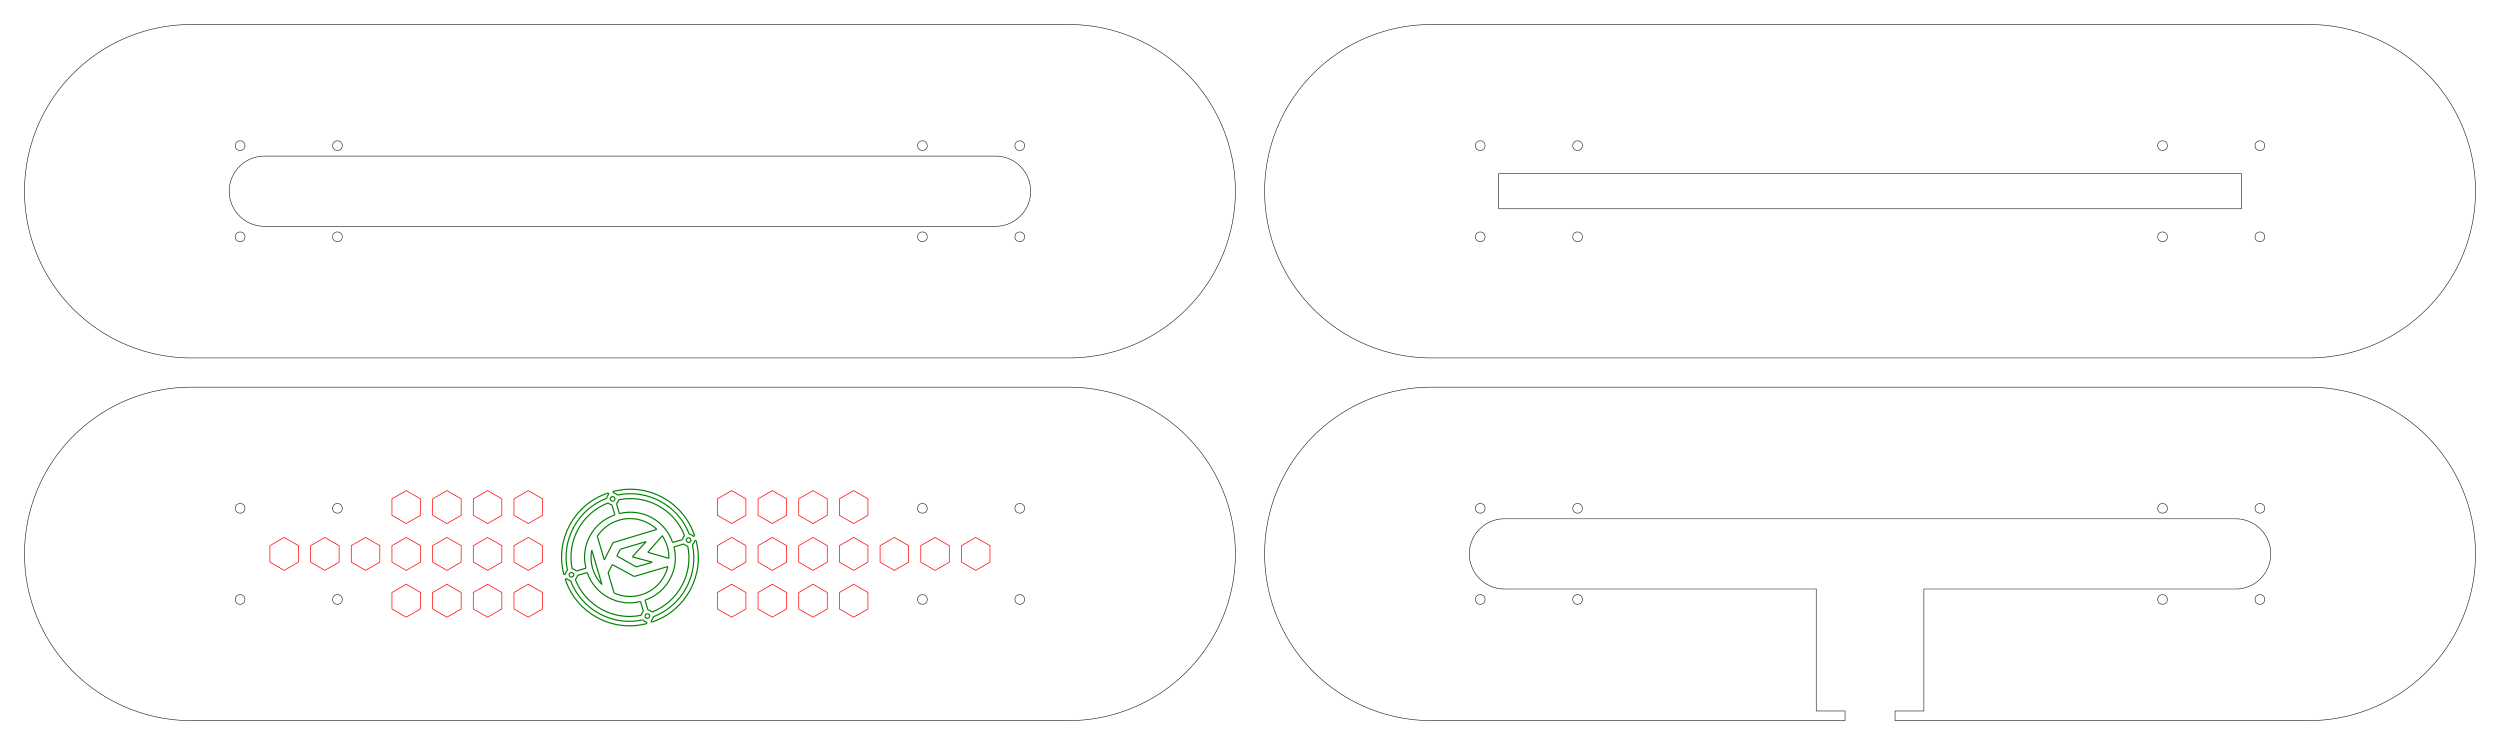 <?xml version="1.0" encoding="UTF-8" standalone="no"?>
<svg
   xmlns:dc="http://purl.org/dc/elements/1.1/"
   xmlns:cc="http://creativecommons.org/ns#"
   xmlns:rdf="http://www.w3.org/1999/02/22-rdf-syntax-ns#"
   xmlns:svg="http://www.w3.org/2000/svg"
   xmlns="http://www.w3.org/2000/svg"
   xmlns:xlink="http://www.w3.org/1999/xlink"
   xmlns:sodipodi="http://sodipodi.sourceforge.net/DTD/sodipodi-0.dtd"
   xmlns:inkscape="http://www.inkscape.org/namespaces/inkscape"
   width="427.38mm"
   height="127.38mm"
   viewBox="0 0 427.38 127.38"
   version="1.1"
   id="svg84"
   sodipodi:docname="Acry-Base-18-Tiny-base-slots-thicker-skate-holes-mirrored-lasersect-FreeCAD-KMd.svg"
   inkscape:version="0.92.3 (2405546, 2018-03-11)">
  <defs
     id="defs88" />
  <sodipodi:namedview
     pagecolor="#ffffff"
     bordercolor="#666666"
     borderopacity="1"
     objecttolerance="10"
     gridtolerance="10"
     guidetolerance="10"
     inkscape:pageopacity="0"
     inkscape:pageshadow="2"
     inkscape:window-width="1680"
     inkscape:window-height="999"
     id="namedview86"
     showgrid="false"
     inkscape:zoom="1"
     inkscape:cx="323.05007"
     inkscape:cy="60.728489"
     inkscape:window-x="0"
     inkscape:window-y="25"
     inkscape:window-maximized="1"
     inkscape:current-layer="svg84" />
  <g
     id="MyLayer"
     transform="translate(107.69,94.69) scale(1,-1)"
     style="stroke-width:0.1;stroke-miterlimit:4;stroke-dasharray:none">
    <path
       id="MyLayer_w0000"
       d="M 75.0 28.5 A 28.5 28.5 0 1 0 75 -28.5L -75.0 -28.5 A 28.5 28.5 0 0 0 -75 28.5L 75.0 28.5 "
       style="stroke-width:0.1;stroke-miterlimit:4;stroke-dasharray:none;fill:none;fill-rule:evenodd"
       stroke-width="0.35 px"
       stroke="#191919" />
    <circle
       cx="66.64"
       cy="7.79"
       r="0.825"
       style="stroke-width:0.1;stroke-miterlimit:4;stroke-dasharray:none;fill:none"
       id="circle3"
       stroke-width="0.35 px"
       stroke="#191919" />
    <circle
       cx="66.64"
       cy="-7.79"
       r="0.825"
       style="stroke-width:0.1;stroke-miterlimit:4;stroke-dasharray:none;fill:none"
       id="circle5"
       stroke-width="0.35 px"
       stroke="#191919" />
    <circle
       cx="50.0"
       cy="-7.79"
       r="0.825"
       style="stroke-width:0.1;stroke-miterlimit:4;stroke-dasharray:none;fill:none"
       id="circle7"
       stroke-width="0.35 px"
       stroke="#191919" />
    <circle
       cx="50.0"
       cy="7.79"
       r="0.825"
       style="stroke-width:0.1;stroke-miterlimit:4;stroke-dasharray:none;fill:none"
       id="circle9"
       stroke-width="0.35 px"
       stroke="#191919" />
    <circle
       cx="-66.64"
       cy="-7.79"
       r="0.825"
       style="stroke-width:0.1;stroke-miterlimit:4;stroke-dasharray:none;fill:none"
       id="circle11"
       stroke-width="0.35 px"
       stroke="#191919" />
    <circle
       cx="-66.64"
       cy="7.79"
       r="0.825"
       style="stroke-width:0.1;stroke-miterlimit:4;stroke-dasharray:none;fill:none"
       id="circle13"
       stroke-width="0.35 px"
       stroke="#191919" />
    <circle
       cx="-50.0"
       cy="7.79"
       r="0.825"
       style="stroke-width:0.1;stroke-miterlimit:4;stroke-dasharray:none;fill:none"
       id="circle15"
       stroke-width="0.35 px"
       stroke="#191919" />
    <circle
       cx="-50.0"
       cy="-7.79"
       r="0.825"
       style="stroke-width:0.1;stroke-miterlimit:4;stroke-dasharray:none;fill:none"
       id="circle17"
       stroke-width="0.35 px"
       stroke="#191919" />
    <title
       id="title19">MyLayer</title>
  </g>
  <g
     id="MyLayer001"
     transform="translate(107.69,94.69) scale(1,-1)"
     style="stroke-width:0.1;stroke-miterlimit:4;stroke-dasharray:none">
    <path
       id="MyLayer001_w0000"
       d="M 287.0 28.5 A 28.5 28.5 0 1 0 287 -28.5L 216.275 -28.5 L 216.275 -26.85 L 221.2 -26.85 L 221.2 -6 L 274.5 -6.0 A 6 6 0 0 1 274.5 6L 149.5 6.0 A 6 6 0 1 1 149.5 -6L 202.8 -6.0 L 202.8 -26.85 L 207.725 -26.85 L 207.725 -28.5 L 137.0 -28.5 A 28.5 28.5 0 0 0 137 28.5L 287.0 28.5 "
       stroke="#191919"
       stroke-width="0.35 px"
       style="stroke-width:0.1;stroke-miterlimit:4;stroke-dasharray:none;fill:none;fill-rule:evenodd" />
    <circle
       cx="278.64"
       cy="7.79"
       r="0.825"
       stroke="#191919"
       stroke-width="0.35 px"
       style="stroke-width:0.1;stroke-miterlimit:4;stroke-dasharray:none;fill:none"
       id="circle23" />
    <circle
       cx="278.64"
       cy="-7.79"
       r="0.825"
       stroke="#191919"
       stroke-width="0.35 px"
       style="stroke-width:0.1;stroke-miterlimit:4;stroke-dasharray:none;fill:none"
       id="circle25" />
    <circle
       cx="262.0"
       cy="-7.79"
       r="0.825"
       stroke="#191919"
       stroke-width="0.35 px"
       style="stroke-width:0.1;stroke-miterlimit:4;stroke-dasharray:none;fill:none"
       id="circle27" />
    <circle
       cx="262.0"
       cy="7.79"
       r="0.825"
       stroke="#191919"
       stroke-width="0.35 px"
       style="stroke-width:0.1;stroke-miterlimit:4;stroke-dasharray:none;fill:none"
       id="circle29" />
    <circle
       cx="145.36"
       cy="-7.79"
       r="0.825"
       stroke="#191919"
       stroke-width="0.35 px"
       style="stroke-width:0.1;stroke-miterlimit:4;stroke-dasharray:none;fill:none"
       id="circle31" />
    <circle
       cx="145.36"
       cy="7.79"
       r="0.825"
       stroke="#191919"
       stroke-width="0.35 px"
       style="stroke-width:0.1;stroke-miterlimit:4;stroke-dasharray:none;fill:none"
       id="circle33" />
    <circle
       cx="162.0"
       cy="7.79"
       r="0.825"
       stroke="#191919"
       stroke-width="0.35 px"
       style="stroke-width:0.1;stroke-miterlimit:4;stroke-dasharray:none;fill:none"
       id="circle35" />
    <circle
       cx="162.0"
       cy="-7.79"
       r="0.825"
       stroke="#191919"
       stroke-width="0.35 px"
       style="stroke-width:0.1;stroke-miterlimit:4;stroke-dasharray:none;fill:none"
       id="circle37" />
    <title
       id="title39">MyLayer001</title>
  </g>
  <g
     id="MyLayer003"
     transform="translate(107.69,94.69) scale(1,-1)"
     style="stroke-width:0.1;stroke-miterlimit:4;stroke-dasharray:none">
    <path
       id="MyLayer003_w0000"
       d="M 287.0 90.5 A 28.5 28.5 0 1 0 287 33.5L 137.0 33.5 A 28.5 28.5 0 0 0 137 90.5L 287.0 90.5 "
       stroke="#191919"
       stroke-width="0.35 px"
       style="stroke-width:0.1;stroke-miterlimit:4;stroke-dasharray:none;fill:none;fill-rule:evenodd" />
    <circle
       cx="278.64"
       cy="54.21"
       r="0.825"
       stroke="#191919"
       stroke-width="0.35 px"
       style="stroke-width:0.1;stroke-miterlimit:4;stroke-dasharray:none;fill:none"
       id="circle43" />
    <circle
       cx="262.0"
       cy="54.21"
       r="0.825"
       stroke="#191919"
       stroke-width="0.35 px"
       style="stroke-width:0.1;stroke-miterlimit:4;stroke-dasharray:none;fill:none"
       id="circle45" />
    <circle
       cx="278.64"
       cy="69.79"
       r="0.825"
       stroke="#191919"
       stroke-width="0.35 px"
       style="stroke-width:0.1;stroke-miterlimit:4;stroke-dasharray:none;fill:none"
       id="circle47" />
    <circle
       cx="262.0"
       cy="69.79"
       r="0.825"
       stroke="#191919"
       stroke-width="0.35 px"
       style="stroke-width:0.1;stroke-miterlimit:4;stroke-dasharray:none;fill:none"
       id="circle49" />
    <path
       id="MyLayer003_w0005"
       d="M 148.5 59 L 148.5 65 L 275.5 65 L 275.5 59 L 148.5 59 "
       stroke="#191919"
       stroke-width="0.35 px"
       style="stroke-width:0.1;stroke-miterlimit:4;stroke-dasharray:none;fill:none;fill-rule:evenodd" />
    <circle
       cx="145.36"
       cy="69.79"
       r="0.825"
       stroke="#191919"
       stroke-width="0.35 px"
       style="stroke-width:0.1;stroke-miterlimit:4;stroke-dasharray:none;fill:none"
       id="circle52" />
    <circle
       cx="145.36"
       cy="54.21"
       r="0.825"
       stroke="#191919"
       stroke-width="0.35 px"
       style="stroke-width:0.1;stroke-miterlimit:4;stroke-dasharray:none;fill:none"
       id="circle54" />
    <circle
       cx="162.0"
       cy="54.21"
       r="0.825"
       stroke="#191919"
       stroke-width="0.35 px"
       style="stroke-width:0.1;stroke-miterlimit:4;stroke-dasharray:none;fill:none"
       id="circle56" />
    <circle
       cx="162.0"
       cy="69.79"
       r="0.825"
       stroke="#191919"
       stroke-width="0.35 px"
       style="stroke-width:0.1;stroke-miterlimit:4;stroke-dasharray:none;fill:none"
       id="circle58" />
    <title
       id="title60">MyLayer003</title>
  </g>
  <g
     id="MyLayer002"
     transform="translate(107.69,94.69) scale(1,-1)"
     style="stroke-width:0.1;stroke-miterlimit:4;stroke-dasharray:none">
    <path
       id="MyLayer002_w0000"
       d="M 75.0 90.5 A 28.5 28.5 0 1 0 75 33.5L -75.0 33.5 A 28.5 28.5 0 0 0 -75 90.5L 75.0 90.5 "
       stroke="#191919"
       stroke-width="0.35 px"
       style="stroke-width:0.1;stroke-miterlimit:4;stroke-dasharray:none;fill:none;fill-rule:evenodd" />
    <circle
       cx="66.64"
       cy="69.79"
       r="0.825"
       stroke="#191919"
       stroke-width="0.35 px"
       style="stroke-width:0.1;stroke-miterlimit:4;stroke-dasharray:none;fill:none"
       id="circle64" />
    <circle
       cx="-66.64"
       cy="54.21"
       r="0.825"
       stroke="#191919"
       stroke-width="0.35 px"
       style="stroke-width:0.1;stroke-miterlimit:4;stroke-dasharray:none;fill:none"
       id="circle66" />
    <circle
       cx="-50.0"
       cy="54.21"
       r="0.825"
       stroke="#191919"
       stroke-width="0.35 px"
       style="stroke-width:0.1;stroke-miterlimit:4;stroke-dasharray:none;fill:none"
       id="circle68" />
    <circle
       cx="50.0"
       cy="54.21"
       r="0.825"
       stroke="#191919"
       stroke-width="0.35 px"
       style="stroke-width:0.1;stroke-miterlimit:4;stroke-dasharray:none;fill:none"
       id="circle70" />
    <circle
       cx="66.64"
       cy="54.21"
       r="0.825"
       stroke="#191919"
       stroke-width="0.35 px"
       style="stroke-width:0.1;stroke-miterlimit:4;stroke-dasharray:none;fill:none"
       id="circle72" />
    <path
       id="MyLayer002_w0006"
       d="M 62.5 68 L -62.5 68 A 6 6 0 1 1 -62.5 56L 62.5 56 A 6 6 0 0 1 62.5 68"
       stroke="#191919"
       stroke-width="0.35 px"
       style="stroke-width:0.1;stroke-miterlimit:4;stroke-dasharray:none;fill:none;fill-rule:evenodd" />
    <circle
       cx="-50.0"
       cy="69.79"
       r="0.825"
       stroke="#191919"
       stroke-width="0.35 px"
       style="stroke-width:0.1;stroke-miterlimit:4;stroke-dasharray:none;fill:none"
       id="circle75" />
    <circle
       cx="-66.64"
       cy="69.79"
       r="0.825"
       stroke="#191919"
       stroke-width="0.35 px"
       style="stroke-width:0.1;stroke-miterlimit:4;stroke-dasharray:none;fill:none"
       id="circle77" />
    <circle
       cx="50.0"
       cy="69.79"
       r="0.825"
       stroke="#191919"
       stroke-width="0.35 px"
       style="stroke-width:0.1;stroke-miterlimit:4;stroke-dasharray:none;fill:none"
       id="circle79" />
    <title
       id="title81">MyLayer002</title>
  </g>
  <g
     id="MyLayer-7"
     transform="matrix(1,0,0,-1,106.469,246.867)"
     style="stroke-width:0.1;stroke-miterlimit:4;stroke-dasharray:none">
    <path
       inkscape:connector-curvature="0"
       id="MyLayer_w0000-0"
       d="m 75,28.5 a 28.5,28.5 0 1 0 0,-57 H -75 a 28.5,28.5 0 0 0 0,57 H 75"
       style="fill:none;fill-rule:evenodd;stroke:#191919;stroke-width:0.1;stroke-miterlimit:4;stroke-dasharray:none" />
    <circle
       cx="66.64"
       cy="7.79"
       r="0.825"
       style="fill:none;stroke:#191919;stroke-width:0.1;stroke-miterlimit:4;stroke-dasharray:none"
       id="circle3-9" />
    <circle
       cx="66.64"
       cy="-7.79"
       r="0.825"
       style="fill:none;stroke:#191919;stroke-width:0.1;stroke-miterlimit:4;stroke-dasharray:none"
       id="circle5-3" />
    <circle
       cx="50"
       cy="-7.79"
       r="0.825"
       style="fill:none;stroke:#191919;stroke-width:0.1;stroke-miterlimit:4;stroke-dasharray:none"
       id="circle7-6" />
    <circle
       cx="50"
       cy="7.79"
       r="0.825"
       style="fill:none;stroke:#191919;stroke-width:0.1;stroke-miterlimit:4;stroke-dasharray:none"
       id="circle9-0" />
    <circle
       cx="-66.64"
       cy="-7.79"
       r="0.825"
       style="fill:none;stroke:#191919;stroke-width:0.1;stroke-miterlimit:4;stroke-dasharray:none"
       id="circle11-6" />
    <circle
       cx="-66.64"
       cy="7.79"
       r="0.825"
       style="fill:none;stroke:#191919;stroke-width:0.1;stroke-miterlimit:4;stroke-dasharray:none"
       id="circle13-2" />
    <circle
       cx="-50"
       cy="7.79"
       r="0.825"
       style="fill:none;stroke:#191919;stroke-width:0.1;stroke-miterlimit:4;stroke-dasharray:none"
       id="circle15-6" />
    <circle
       cx="-50"
       cy="-7.79"
       r="0.825"
       style="fill:none;stroke:#191919;stroke-width:0.1;stroke-miterlimit:4;stroke-dasharray:none"
       id="circle17-1" />
    <title
       id="title19-8">MyLayer</title>
  </g>
  <path
     inkscape:transform-center-x="1.8936673e-06"
     inkscape:tile-y0="-122.59662"
     inkscape:tile-x0="64.939071"
     inkscape:transform-center-y="5.4430753e-06"
     d="m 51.018,96.098 -2.439,1.408 -2.439,-1.408 0,-2.816 2.439,-1.408 2.439,1.408 z"
     inkscape:randomized="0"
     inkscape:rounded="0"
     inkscape:flatsided="true"
     sodipodi:arg2="1.0471976"
     sodipodi:arg1="0.52359878"
     sodipodi:r2="2.4388857"
     sodipodi:r1="2.8161826"
     sodipodi:cy="94.689994"
     sodipodi:cx="48.579464"
     sodipodi:sides="6"
     id="use4116"
     style="opacity:1;fill:none;fill-opacity:1;stroke:#ff0000;stroke-width:0.122;stroke-linejoin:round;stroke-miterlimit:4;stroke-dasharray:none;stroke-opacity:1"
     sodipodi:type="star" />
  <path
     inkscape:transform-center-x="1.8936673e-06"
     inkscape:tile-y0="-122.59662"
     inkscape:tile-x0="64.939071"
     inkscape:transform-center-y="5.4430753e-06"
     d="m 57.973,96.098 -2.439,1.408 -2.439,-1.408 0,-2.816 2.439,-1.408 2.439,1.408 z"
     inkscape:randomized="0"
     inkscape:rounded="0"
     inkscape:flatsided="true"
     sodipodi:arg2="1.0471976"
     sodipodi:arg1="0.52359878"
     sodipodi:r2="2.4388857"
     sodipodi:r1="2.8161826"
     sodipodi:cy="94.689994"
     sodipodi:cx="55.533644"
     sodipodi:sides="6"
     id="use4122"
     style="opacity:1;fill:none;fill-opacity:1;stroke:#ff0000;stroke-width:0.122;stroke-linejoin:round;stroke-miterlimit:4;stroke-dasharray:none;stroke-opacity:1"
     sodipodi:type="star" />
  <path
     inkscape:transform-center-x="1.8936673e-06"
     inkscape:tile-y0="-122.59662"
     inkscape:tile-x0="64.939071"
     inkscape:transform-center-y="5.4430753e-06"
     d="m 64.927,96.098 -2.439,1.408 -2.439,-1.408 0,-2.816 2.439,-1.408 2.439,1.408 z"
     inkscape:randomized="0"
     inkscape:rounded="0"
     inkscape:flatsided="true"
     sodipodi:arg2="1.0471976"
     sodipodi:arg1="0.52359878"
     sodipodi:r2="2.4388857"
     sodipodi:r1="2.8161826"
     sodipodi:cy="94.689994"
     sodipodi:cx="62.487825"
     sodipodi:sides="6"
     id="use4128"
     style="opacity:1;fill:none;fill-opacity:1;stroke:#ff0000;stroke-width:0.122;stroke-linejoin:round;stroke-miterlimit:4;stroke-dasharray:none;stroke-opacity:1"
     sodipodi:type="star" />
  <path
     inkscape:transform-center-x="1.8936673e-06"
     inkscape:tile-y0="-122.59662"
     inkscape:tile-x0="64.939071"
     inkscape:transform-center-y="5.4430753e-06"
     d="m 71.881,88.094 -2.439,1.408 -2.439,-1.408 0,-2.816 2.439,-1.408 2.439,1.408 z"
     inkscape:randomized="0"
     inkscape:rounded="0"
     inkscape:flatsided="true"
     sodipodi:arg2="1.0471976"
     sodipodi:arg1="0.52359878"
     sodipodi:r2="2.4388857"
     sodipodi:r1="2.8161826"
     sodipodi:cy="86.686302"
     sodipodi:cx="69.442005"
     sodipodi:sides="6"
     id="use4132"
     style="opacity:1;fill:none;fill-opacity:1;stroke:#ff0000;stroke-width:0.122;stroke-linejoin:round;stroke-miterlimit:4;stroke-dasharray:none;stroke-opacity:1"
     sodipodi:type="star" />
  <path
     inkscape:transform-center-x="1.8936673e-06"
     inkscape:tile-y0="-122.59662"
     inkscape:tile-x0="64.939071"
     inkscape:transform-center-y="5.4430753e-06"
     d="m 71.881,96.098 -2.439,1.408 -2.439,-1.408 0,-2.816 2.439,-1.408 2.439,1.408 z"
     inkscape:randomized="0"
     inkscape:rounded="0"
     inkscape:flatsided="true"
     sodipodi:arg2="1.0471976"
     sodipodi:arg1="0.52359878"
     sodipodi:r2="2.4388857"
     sodipodi:r1="2.8161826"
     sodipodi:cy="94.689994"
     sodipodi:cx="69.442005"
     sodipodi:sides="6"
     id="use4134"
     style="opacity:1;fill:none;fill-opacity:1;stroke:#ff0000;stroke-width:0.122;stroke-linejoin:round;stroke-miterlimit:4;stroke-dasharray:none;stroke-opacity:1"
     sodipodi:type="star" />
  <path
     inkscape:transform-center-x="1.8936673e-06"
     inkscape:tile-y0="-122.59662"
     inkscape:tile-x0="64.939071"
     inkscape:transform-center-y="5.4430753e-06"
     d="m 71.881,104.102 -2.439,1.408 -2.439,-1.408 0,-2.816 2.439,-1.408 2.439,1.408 z"
     inkscape:randomized="0"
     inkscape:rounded="0"
     inkscape:flatsided="true"
     sodipodi:arg2="1.0471976"
     sodipodi:arg1="0.52359878"
     sodipodi:r2="2.4388857"
     sodipodi:r1="2.8161826"
     sodipodi:cy="102.69369"
     sodipodi:cx="69.442005"
     sodipodi:sides="6"
     id="use4136"
     style="opacity:1;fill:none;fill-opacity:1;stroke:#ff0000;stroke-width:0.122;stroke-linejoin:round;stroke-miterlimit:4;stroke-dasharray:none;stroke-opacity:1"
     sodipodi:type="star" />
  <path
     inkscape:transform-center-x="1.8936673e-06"
     inkscape:tile-y0="-122.59662"
     inkscape:tile-x0="64.939071"
     inkscape:transform-center-y="5.4430753e-06"
     d="m 78.835,88.094 -2.439,1.408 -2.439,-1.408 0,-2.816 2.439,-1.408 2.439,1.408 z"
     inkscape:randomized="0"
     inkscape:rounded="0"
     inkscape:flatsided="true"
     sodipodi:arg2="1.0471976"
     sodipodi:arg1="0.52359878"
     sodipodi:r2="2.4388857"
     sodipodi:r1="2.8161826"
     sodipodi:cy="86.686302"
     sodipodi:cx="76.396185"
     sodipodi:sides="6"
     id="use4138"
     style="opacity:1;fill:none;fill-opacity:1;stroke:#ff0000;stroke-width:0.122;stroke-linejoin:round;stroke-miterlimit:4;stroke-dasharray:none;stroke-opacity:1"
     sodipodi:type="star" />
  <path
     inkscape:transform-center-x="1.8936673e-06"
     inkscape:tile-y0="-122.59662"
     inkscape:tile-x0="64.939071"
     inkscape:transform-center-y="5.4430753e-06"
     d="m 78.835,96.098 -2.439,1.408 -2.439,-1.408 0,-2.816 2.439,-1.408 2.439,1.408 z"
     inkscape:randomized="0"
     inkscape:rounded="0"
     inkscape:flatsided="true"
     sodipodi:arg2="1.0471976"
     sodipodi:arg1="0.52359878"
     sodipodi:r2="2.4388857"
     sodipodi:r1="2.8161826"
     sodipodi:cy="94.689994"
     sodipodi:cx="76.396185"
     sodipodi:sides="6"
     id="use4140"
     style="opacity:1;fill:none;fill-opacity:1;stroke:#ff0000;stroke-width:0.122;stroke-linejoin:round;stroke-miterlimit:4;stroke-dasharray:none;stroke-opacity:1"
     sodipodi:type="star" />
  <path
     inkscape:transform-center-x="1.8936673e-06"
     inkscape:tile-y0="-122.59662"
     inkscape:tile-x0="64.939071"
     inkscape:transform-center-y="5.4430753e-06"
     d="m 78.835,104.102 -2.439,1.408 -2.439,-1.408 0,-2.816 2.439,-1.408 2.439,1.408 z"
     inkscape:randomized="0"
     inkscape:rounded="0"
     inkscape:flatsided="true"
     sodipodi:arg2="1.0471976"
     sodipodi:arg1="0.52359878"
     sodipodi:r2="2.4388857"
     sodipodi:r1="2.8161826"
     sodipodi:cy="102.69369"
     sodipodi:cx="76.396185"
     sodipodi:sides="6"
     id="use4142"
     style="opacity:1;fill:none;fill-opacity:1;stroke:#ff0000;stroke-width:0.122;stroke-linejoin:round;stroke-miterlimit:4;stroke-dasharray:none;stroke-opacity:1"
     sodipodi:type="star" />
  <path
     inkscape:transform-center-x="1.8936673e-06"
     inkscape:tile-y0="-122.59662"
     inkscape:tile-x0="64.939071"
     inkscape:transform-center-y="5.4430753e-06"
     d="m 85.789,88.094 -2.439,1.408 -2.439,-1.408 0,-2.816 2.439,-1.408 2.439,1.408 z"
     inkscape:randomized="0"
     inkscape:rounded="0"
     inkscape:flatsided="true"
     sodipodi:arg2="1.0471976"
     sodipodi:arg1="0.52359878"
     sodipodi:r2="2.4388857"
     sodipodi:r1="2.8161826"
     sodipodi:cy="86.686302"
     sodipodi:cx="83.350366"
     sodipodi:sides="6"
     id="use4144"
     style="opacity:1;fill:none;fill-opacity:1;stroke:#ff0000;stroke-width:0.122;stroke-linejoin:round;stroke-miterlimit:4;stroke-dasharray:none;stroke-opacity:1"
     sodipodi:type="star" />
  <path
     inkscape:transform-center-x="1.8936673e-06"
     inkscape:tile-y0="-122.59662"
     inkscape:tile-x0="64.939071"
     inkscape:transform-center-y="5.4430753e-06"
     d="m 85.789,96.098 -2.439,1.408 -2.439,-1.408 0,-2.816 2.439,-1.408 2.439,1.408 z"
     inkscape:randomized="0"
     inkscape:rounded="0"
     inkscape:flatsided="true"
     sodipodi:arg2="1.0471976"
     sodipodi:arg1="0.52359878"
     sodipodi:r2="2.4388857"
     sodipodi:r1="2.8161826"
     sodipodi:cy="94.689994"
     sodipodi:cx="83.350366"
     sodipodi:sides="6"
     id="use4146"
     style="opacity:1;fill:none;fill-opacity:1;stroke:#ff0000;stroke-width:0.122;stroke-linejoin:round;stroke-miterlimit:4;stroke-dasharray:none;stroke-opacity:1"
     sodipodi:type="star" />
  <path
     inkscape:transform-center-x="1.8936673e-06"
     inkscape:tile-y0="-122.59662"
     inkscape:tile-x0="64.939071"
     inkscape:transform-center-y="5.4430753e-06"
     d="m 85.789,104.102 -2.439,1.408 -2.439,-1.408 0,-2.816 2.439,-1.408 2.439,1.408 z"
     inkscape:randomized="0"
     inkscape:rounded="0"
     inkscape:flatsided="true"
     sodipodi:arg2="1.0471976"
     sodipodi:arg1="0.52359878"
     sodipodi:r2="2.4388857"
     sodipodi:r1="2.8161826"
     sodipodi:cy="102.69369"
     sodipodi:cx="83.350366"
     sodipodi:sides="6"
     id="use4148"
     style="opacity:1;fill:none;fill-opacity:1;stroke:#ff0000;stroke-width:0.122;stroke-linejoin:round;stroke-miterlimit:4;stroke-dasharray:none;stroke-opacity:1"
     sodipodi:type="star" />
  <path
     inkscape:transform-center-x="1.8936673e-06"
     inkscape:tile-y0="-122.59662"
     inkscape:tile-x0="64.939071"
     inkscape:transform-center-y="5.4430753e-06"
     d="m 92.743,88.094 -2.439,1.408 -2.439,-1.408 0,-2.816 2.439,-1.408 2.439,1.408 z"
     inkscape:randomized="0"
     inkscape:rounded="0"
     inkscape:flatsided="true"
     sodipodi:arg2="1.0471976"
     sodipodi:arg1="0.52359878"
     sodipodi:r2="2.4388857"
     sodipodi:r1="2.8161826"
     sodipodi:cy="86.686302"
     sodipodi:cx="90.304546"
     sodipodi:sides="6"
     id="use4150"
     style="opacity:1;fill:none;fill-opacity:1;stroke:#ff0000;stroke-width:0.122;stroke-linejoin:round;stroke-miterlimit:4;stroke-dasharray:none;stroke-opacity:1"
     sodipodi:type="star" />
  <path
     inkscape:transform-center-x="1.8936673e-06"
     inkscape:tile-y0="-122.59662"
     inkscape:tile-x0="64.939071"
     inkscape:transform-center-y="5.4430753e-06"
     d="m 92.743,96.098 -2.439,1.408 -2.439,-1.408 0,-2.816 2.439,-1.408 2.439,1.408 z"
     inkscape:randomized="0"
     inkscape:rounded="0"
     inkscape:flatsided="true"
     sodipodi:arg2="1.0471976"
     sodipodi:arg1="0.52359878"
     sodipodi:r2="2.4388857"
     sodipodi:r1="2.8161826"
     sodipodi:cy="94.689994"
     sodipodi:cx="90.304546"
     sodipodi:sides="6"
     id="use4152"
     style="opacity:1;fill:none;fill-opacity:1;stroke:#ff0000;stroke-width:0.122;stroke-linejoin:round;stroke-miterlimit:4;stroke-dasharray:none;stroke-opacity:1"
     sodipodi:type="star" />
  <path
     inkscape:transform-center-x="1.8936673e-06"
     inkscape:tile-y0="-122.59662"
     inkscape:tile-x0="64.939071"
     inkscape:transform-center-y="5.4430753e-06"
     d="m 92.743,104.102 -2.439,1.408 -2.439,-1.408 0,-2.816 2.439,-1.408 2.439,1.408 z"
     inkscape:randomized="0"
     inkscape:rounded="0"
     inkscape:flatsided="true"
     sodipodi:arg2="1.0471976"
     sodipodi:arg1="0.52359878"
     sodipodi:r2="2.4388857"
     sodipodi:r1="2.8161826"
     sodipodi:cy="102.69369"
     sodipodi:cx="90.304546"
     sodipodi:sides="6"
     id="use4154"
     style="opacity:1;fill:none;fill-opacity:1;stroke:#ff0000;stroke-width:0.122;stroke-linejoin:round;stroke-miterlimit:4;stroke-dasharray:none;stroke-opacity:1"
     sodipodi:type="star" />
  <path
     inkscape:transform-center-x="1.8936673e-06"
     inkscape:tile-y0="-122.59662"
     inkscape:tile-x0="64.939071"
     inkscape:transform-center-y="5.4430753e-06"
     d="m 127.514,88.094 -2.439,1.408 -2.439,-1.408 0,-2.816 2.439,-1.408 2.439,1.408 z"
     inkscape:randomized="0"
     inkscape:rounded="0"
     inkscape:flatsided="true"
     sodipodi:arg2="1.0471976"
     sodipodi:arg1="0.52359878"
     sodipodi:r2="2.4388857"
     sodipodi:r1="2.8161826"
     sodipodi:cy="86.686302"
     sodipodi:cx="125.07545"
     sodipodi:sides="6"
     id="use4180"
     style="opacity:1;fill:none;fill-opacity:1;stroke:#ff0000;stroke-width:0.122;stroke-linejoin:round;stroke-miterlimit:4;stroke-dasharray:none;stroke-opacity:1"
     sodipodi:type="star" />
  <path
     inkscape:transform-center-x="1.8936673e-06"
     inkscape:tile-y0="-122.59662"
     inkscape:tile-x0="64.939071"
     inkscape:transform-center-y="5.4430753e-06"
     d="m 127.514,96.098 -2.439,1.408 -2.439,-1.408 0,-2.816 2.439,-1.408 2.439,1.408 z"
     inkscape:randomized="0"
     inkscape:rounded="0"
     inkscape:flatsided="true"
     sodipodi:arg2="1.0471976"
     sodipodi:arg1="0.52359878"
     sodipodi:r2="2.4388857"
     sodipodi:r1="2.8161826"
     sodipodi:cy="94.689994"
     sodipodi:cx="125.07545"
     sodipodi:sides="6"
     id="use4182"
     style="opacity:1;fill:none;fill-opacity:1;stroke:#ff0000;stroke-width:0.122;stroke-linejoin:round;stroke-miterlimit:4;stroke-dasharray:none;stroke-opacity:1"
     sodipodi:type="star" />
  <path
     inkscape:transform-center-x="1.8936673e-06"
     inkscape:tile-y0="-122.59662"
     inkscape:tile-x0="64.939071"
     inkscape:transform-center-y="5.4430753e-06"
     d="m 127.514,104.102 -2.439,1.408 -2.439,-1.408 0,-2.816 2.439,-1.408 2.439,1.408 z"
     inkscape:randomized="0"
     inkscape:rounded="0"
     inkscape:flatsided="true"
     sodipodi:arg2="1.0471976"
     sodipodi:arg1="0.52359878"
     sodipodi:r2="2.4388857"
     sodipodi:r1="2.8161826"
     sodipodi:cy="102.69369"
     sodipodi:cx="125.07545"
     sodipodi:sides="6"
     id="use4184"
     style="opacity:1;fill:none;fill-opacity:1;stroke:#ff0000;stroke-width:0.122;stroke-linejoin:round;stroke-miterlimit:4;stroke-dasharray:none;stroke-opacity:1"
     sodipodi:type="star" />
  <path
     inkscape:transform-center-x="1.8936673e-06"
     inkscape:tile-y0="-122.59662"
     inkscape:tile-x0="64.939071"
     inkscape:transform-center-y="5.4430753e-06"
     d="m 134.469,88.094 -2.439,1.408 -2.439,-1.408 0,-2.816 2.439,-1.408 2.439,1.408 z"
     inkscape:randomized="0"
     inkscape:rounded="0"
     inkscape:flatsided="true"
     sodipodi:arg2="1.0471976"
     sodipodi:arg1="0.52359878"
     sodipodi:r2="2.4388857"
     sodipodi:r1="2.8161826"
     sodipodi:cy="86.686302"
     sodipodi:cx="132.02963"
     sodipodi:sides="6"
     id="use4186"
     style="opacity:1;fill:none;fill-opacity:1;stroke:#ff0000;stroke-width:0.122;stroke-linejoin:round;stroke-miterlimit:4;stroke-dasharray:none;stroke-opacity:1"
     sodipodi:type="star" />
  <path
     inkscape:transform-center-x="1.8936673e-06"
     inkscape:tile-y0="-122.59662"
     inkscape:tile-x0="64.939071"
     inkscape:transform-center-y="5.4430753e-06"
     d="m 134.469,96.098 -2.439,1.408 -2.439,-1.408 0,-2.816 2.439,-1.408 2.439,1.408 z"
     inkscape:randomized="0"
     inkscape:rounded="0"
     inkscape:flatsided="true"
     sodipodi:arg2="1.0471976"
     sodipodi:arg1="0.52359878"
     sodipodi:r2="2.4388857"
     sodipodi:r1="2.8161826"
     sodipodi:cy="94.689994"
     sodipodi:cx="132.02963"
     sodipodi:sides="6"
     id="use4188"
     style="opacity:1;fill:none;fill-opacity:1;stroke:#ff0000;stroke-width:0.122;stroke-linejoin:round;stroke-miterlimit:4;stroke-dasharray:none;stroke-opacity:1"
     sodipodi:type="star" />
  <path
     inkscape:transform-center-x="1.8936673e-06"
     inkscape:tile-y0="-122.59662"
     inkscape:tile-x0="64.939071"
     inkscape:transform-center-y="5.4430753e-06"
     d="m 134.469,104.102 -2.439,1.408 -2.439,-1.408 0,-2.816 2.439,-1.408 2.439,1.408 z"
     inkscape:randomized="0"
     inkscape:rounded="0"
     inkscape:flatsided="true"
     sodipodi:arg2="1.0471976"
     sodipodi:arg1="0.52359878"
     sodipodi:r2="2.4388857"
     sodipodi:r1="2.8161826"
     sodipodi:cy="102.69369"
     sodipodi:cx="132.02963"
     sodipodi:sides="6"
     id="use4190"
     style="opacity:1;fill:none;fill-opacity:1;stroke:#ff0000;stroke-width:0.122;stroke-linejoin:round;stroke-miterlimit:4;stroke-dasharray:none;stroke-opacity:1"
     sodipodi:type="star" />
  <path
     inkscape:transform-center-x="1.8936673e-06"
     inkscape:tile-y0="-122.59662"
     inkscape:tile-x0="64.939071"
     inkscape:transform-center-y="5.4430753e-06"
     d="m 141.423,88.094 -2.439,1.408 -2.439,-1.408 0,-2.816 2.439,-1.408 2.439,1.408 z"
     inkscape:randomized="0"
     inkscape:rounded="0"
     inkscape:flatsided="true"
     sodipodi:arg2="1.0471976"
     sodipodi:arg1="0.52359878"
     sodipodi:r2="2.4388857"
     sodipodi:r1="2.8161826"
     sodipodi:cy="86.686302"
     sodipodi:cx="138.98381"
     sodipodi:sides="6"
     id="use4192"
     style="opacity:1;fill:none;fill-opacity:1;stroke:#ff0000;stroke-width:0.122;stroke-linejoin:round;stroke-miterlimit:4;stroke-dasharray:none;stroke-opacity:1"
     sodipodi:type="star" />
  <path
     inkscape:transform-center-x="1.8936673e-06"
     inkscape:tile-y0="-122.59662"
     inkscape:tile-x0="64.939071"
     inkscape:transform-center-y="5.4430753e-06"
     d="m 141.423,96.098 -2.439,1.408 -2.439,-1.408 0,-2.816 2.439,-1.408 2.439,1.408 z"
     inkscape:randomized="0"
     inkscape:rounded="0"
     inkscape:flatsided="true"
     sodipodi:arg2="1.0471976"
     sodipodi:arg1="0.52359878"
     sodipodi:r2="2.4388857"
     sodipodi:r1="2.8161826"
     sodipodi:cy="94.689994"
     sodipodi:cx="138.98381"
     sodipodi:sides="6"
     id="use4194"
     style="opacity:1;fill:none;fill-opacity:1;stroke:#ff0000;stroke-width:0.122;stroke-linejoin:round;stroke-miterlimit:4;stroke-dasharray:none;stroke-opacity:1"
     sodipodi:type="star" />
  <path
     inkscape:transform-center-x="1.8936673e-06"
     inkscape:tile-y0="-122.59662"
     inkscape:tile-x0="64.939071"
     inkscape:transform-center-y="5.4430753e-06"
     d="m 141.423,104.102 -2.439,1.408 -2.439,-1.408 0,-2.816 2.439,-1.408 2.439,1.408 z"
     inkscape:randomized="0"
     inkscape:rounded="0"
     inkscape:flatsided="true"
     sodipodi:arg2="1.0471976"
     sodipodi:arg1="0.52359878"
     sodipodi:r2="2.4388857"
     sodipodi:r1="2.8161826"
     sodipodi:cy="102.69369"
     sodipodi:cx="138.98381"
     sodipodi:sides="6"
     id="use4196"
     style="opacity:1;fill:none;fill-opacity:1;stroke:#ff0000;stroke-width:0.122;stroke-linejoin:round;stroke-miterlimit:4;stroke-dasharray:none;stroke-opacity:1"
     sodipodi:type="star" />
  <path
     inkscape:transform-center-x="1.8936673e-06"
     inkscape:tile-y0="-122.59662"
     inkscape:tile-x0="64.939071"
     inkscape:transform-center-y="5.4430753e-06"
     d="m 148.377,88.094 -2.439,1.408 -2.439,-1.408 0,-2.816 2.439,-1.408 2.439,1.408 z"
     inkscape:randomized="0"
     inkscape:rounded="0"
     inkscape:flatsided="true"
     sodipodi:arg2="1.0471976"
     sodipodi:arg1="0.52359878"
     sodipodi:r2="2.4388857"
     sodipodi:r1="2.8161826"
     sodipodi:cy="86.686302"
     sodipodi:cx="145.93799"
     sodipodi:sides="6"
     id="use4198"
     style="opacity:1;fill:none;fill-opacity:1;stroke:#ff0000;stroke-width:0.122;stroke-linejoin:round;stroke-miterlimit:4;stroke-dasharray:none;stroke-opacity:1"
     sodipodi:type="star" />
  <path
     inkscape:transform-center-x="1.8936673e-06"
     inkscape:tile-y0="-122.59662"
     inkscape:tile-x0="64.939071"
     inkscape:transform-center-y="5.4430753e-06"
     d="m 148.377,96.098 -2.439,1.408 -2.439,-1.408 0,-2.816 2.439,-1.408 2.439,1.408 z"
     inkscape:randomized="0"
     inkscape:rounded="0"
     inkscape:flatsided="true"
     sodipodi:arg2="1.0471976"
     sodipodi:arg1="0.52359878"
     sodipodi:r2="2.4388857"
     sodipodi:r1="2.8161826"
     sodipodi:cy="94.689994"
     sodipodi:cx="145.93799"
     sodipodi:sides="6"
     id="use4200"
     style="opacity:1;fill:none;fill-opacity:1;stroke:#ff0000;stroke-width:0.122;stroke-linejoin:round;stroke-miterlimit:4;stroke-dasharray:none;stroke-opacity:1"
     sodipodi:type="star" />
  <path
     inkscape:transform-center-x="1.8936673e-06"
     inkscape:tile-y0="-122.59662"
     inkscape:tile-x0="64.939071"
     inkscape:transform-center-y="5.4430753e-06"
     d="m 148.377,104.102 -2.439,1.408 -2.439,-1.408 0,-2.816 2.439,-1.408 2.439,1.408 z"
     inkscape:randomized="0"
     inkscape:rounded="0"
     inkscape:flatsided="true"
     sodipodi:arg2="1.0471976"
     sodipodi:arg1="0.52359878"
     sodipodi:r2="2.4388857"
     sodipodi:r1="2.8161826"
     sodipodi:cy="102.69369"
     sodipodi:cx="145.93799"
     sodipodi:sides="6"
     id="use4202"
     style="opacity:1;fill:none;fill-opacity:1;stroke:#ff0000;stroke-width:0.122;stroke-linejoin:round;stroke-miterlimit:4;stroke-dasharray:none;stroke-opacity:1"
     sodipodi:type="star" />
  <path
     inkscape:transform-center-x="1.8936673e-06"
     inkscape:tile-y0="-122.59662"
     inkscape:tile-x0="64.939071"
     inkscape:transform-center-y="5.4430753e-06"
     d="m 155.331,96.098 -2.439,1.408 -2.439,-1.408 0,-2.816 2.439,-1.408 2.439,1.408 z"
     inkscape:randomized="0"
     inkscape:rounded="0"
     inkscape:flatsided="true"
     sodipodi:arg2="1.0471976"
     sodipodi:arg1="0.52359878"
     sodipodi:r2="2.4388857"
     sodipodi:r1="2.8161826"
     sodipodi:cy="94.689994"
     sodipodi:cx="152.89216"
     sodipodi:sides="6"
     id="use4206"
     style="opacity:1;fill:none;fill-opacity:1;stroke:#ff0000;stroke-width:0.122;stroke-linejoin:round;stroke-miterlimit:4;stroke-dasharray:none;stroke-opacity:1"
     sodipodi:type="star" />
  <path
     inkscape:transform-center-x="1.8936673e-06"
     inkscape:tile-y0="-122.59662"
     inkscape:tile-x0="64.939071"
     inkscape:transform-center-y="5.4430753e-06"
     d="m 162.285,96.098 -2.439,1.408 -2.439,-1.408 0,-2.816 2.439,-1.408 2.439,1.408 z"
     inkscape:randomized="0"
     inkscape:rounded="0"
     inkscape:flatsided="true"
     sodipodi:arg2="1.0471976"
     sodipodi:arg1="0.52359878"
     sodipodi:r2="2.4388857"
     sodipodi:r1="2.8161826"
     sodipodi:cy="94.689994"
     sodipodi:cx="159.84634"
     sodipodi:sides="6"
     id="use4212"
     style="opacity:1;fill:none;fill-opacity:1;stroke:#ff0000;stroke-width:0.122;stroke-linejoin:round;stroke-miterlimit:4;stroke-dasharray:none;stroke-opacity:1"
     sodipodi:type="star" />
  <path
     inkscape:transform-center-x="1.8936673e-06"
     inkscape:tile-y0="-122.59662"
     inkscape:tile-x0="64.939071"
     inkscape:transform-center-y="5.4430753e-06"
     d="m 169.239,96.098 -2.439,1.408 -2.439,-1.408 0,-2.816 2.439,-1.408 2.439,1.408 z"
     inkscape:randomized="0"
     inkscape:rounded="0"
     inkscape:flatsided="true"
     sodipodi:arg2="1.0471976"
     sodipodi:arg1="0.52359878"
     sodipodi:r2="2.4388857"
     sodipodi:r1="2.8161826"
     sodipodi:cy="94.689994"
     sodipodi:cx="166.80053"
     sodipodi:sides="6"
     id="use4218"
     style="opacity:1;fill:none;fill-opacity:1;stroke:#ff0000;stroke-width:0.122;stroke-linejoin:round;stroke-miterlimit:4;stroke-dasharray:none;stroke-opacity:1"
     sodipodi:type="star" />
  <g
     transform="translate(-1.157,-60.901)"
     id="g5648">
    <path
       inkscape:tile-y0="-122.59662"
       inkscape:tile-x0="64.939071"
       inkscape:tile-h="4.7080553"
       inkscape:tile-w="4.0906943"
       inkscape:tile-cy="-120.2426"
       inkscape:tile-cx="66.984418"
       inkscape:transform-center-y="5.6118489e-06"
       d="m 45.722,212.03 -1.995,1.152 -1.995,-1.152 0,-2.304 1.995,-1.152 1.995,1.152 z"
       inkscape:randomized="0"
       inkscape:rounded="0"
       inkscape:flatsided="true"
       sodipodi:arg2="1.0471976"
       sodipodi:arg1="0.52359878"
       sodipodi:r2="1.9953473"
       sodipodi:r1="2.3040285"
       sodipodi:cy="210.87796"
       sodipodi:cx="43.726494"
       sodipodi:sides="6"
       id="path1009"
       style="opacity:1;fill:none;fill-opacity:1;stroke:#ff0000;stroke-width:0.1;stroke-linejoin:round;stroke-miterlimit:4;stroke-dasharray:none;stroke-opacity:1"
       sodipodi:type="star" />
    <use
       height="100%"
       width="100%"
       inkscape:transform-center-y="-83.23484"
       inkscape:transform-center-x="-49.261461"
       id="use2961"
       transform="translate(0,7.062)"
       xlink:href="#path1009"
       inkscape:tiled-clone-of="#path1009"
       y="0"
       x="0" />
    <use
       height="100%"
       width="100%"
       inkscape:transform-center-y="-88.428413"
       inkscape:transform-center-x="-53.774008"
       id="use2963"
       transform="translate(6.136)"
       xlink:href="#path1009"
       inkscape:tiled-clone-of="#path1009"
       y="0"
       x="0" />
    <use
       height="100%"
       width="100%"
       inkscape:transform-center-y="-83.23484"
       inkscape:transform-center-x="-53.774008"
       id="use2965"
       transform="translate(6.136,7.062)"
       xlink:href="#path1009"
       inkscape:tiled-clone-of="#path1009"
       y="0"
       x="0" />
    <use
       height="100%"
       width="100%"
       inkscape:transform-center-y="-88.428413"
       inkscape:transform-center-x="-58.286556"
       id="use2967"
       transform="translate(12.272)"
       xlink:href="#path1009"
       inkscape:tiled-clone-of="#path1009"
       y="0"
       x="0" />
    <use
       height="100%"
       width="100%"
       inkscape:transform-center-y="-83.23484"
       inkscape:transform-center-x="-58.286556"
       id="use2969"
       transform="translate(12.272,7.062)"
       xlink:href="#path1009"
       inkscape:tiled-clone-of="#path1009"
       y="0"
       x="0" />
    <use
       height="100%"
       width="100%"
       inkscape:transform-center-y="-88.428413"
       inkscape:transform-center-x="-62.799103"
       id="use2971"
       transform="translate(18.408)"
       xlink:href="#path1009"
       inkscape:tiled-clone-of="#path1009"
       y="0"
       x="0" />
    <use
       height="100%"
       width="100%"
       inkscape:transform-center-y="-83.23484"
       inkscape:transform-center-x="-62.799103"
       id="use2973"
       transform="translate(18.408,7.062)"
       xlink:href="#path1009"
       inkscape:tiled-clone-of="#path1009"
       y="0"
       x="0" />
    <use
       height="100%"
       width="100%"
       inkscape:transform-center-y="-88.428413"
       inkscape:transform-center-x="-67.31165"
       id="use2975"
       transform="translate(24.544)"
       xlink:href="#path1009"
       inkscape:tiled-clone-of="#path1009"
       y="0"
       x="0" />
    <use
       height="100%"
       width="100%"
       inkscape:transform-center-y="-83.23484"
       inkscape:transform-center-x="-67.31165"
       id="use2977"
       transform="translate(24.544,7.062)"
       xlink:href="#path1009"
       inkscape:tiled-clone-of="#path1009"
       y="0"
       x="0" />
    <use
       height="100%"
       width="100%"
       inkscape:transform-center-y="-88.428413"
       inkscape:transform-center-x="-71.824197"
       id="use2979"
       transform="translate(30.68)"
       xlink:href="#path1009"
       inkscape:tiled-clone-of="#path1009"
       y="0"
       x="0" />
    <use
       height="100%"
       width="100%"
       inkscape:transform-center-y="-83.23484"
       inkscape:transform-center-x="-71.824197"
       id="use2981"
       transform="translate(30.68,7.062)"
       xlink:href="#path1009"
       inkscape:tiled-clone-of="#path1009"
       y="0"
       x="0" />
    <use
       height="100%"
       width="100%"
       inkscape:transform-center-y="-88.428413"
       inkscape:transform-center-x="-76.336745"
       id="use2983"
       transform="translate(36.816)"
       xlink:href="#path1009"
       inkscape:tiled-clone-of="#path1009"
       y="0"
       x="0" />
    <use
       height="100%"
       width="100%"
       inkscape:transform-center-y="-83.23484"
       inkscape:transform-center-x="-76.336745"
       id="use2985"
       transform="translate(36.816,7.062)"
       xlink:href="#path1009"
       inkscape:tiled-clone-of="#path1009"
       y="0"
       x="0" />
    <use
       height="100%"
       width="100%"
       inkscape:transform-center-y="-88.428413"
       inkscape:transform-center-x="-80.849292"
       id="use2987"
       transform="translate(42.952)"
       xlink:href="#path1009"
       inkscape:tiled-clone-of="#path1009"
       y="0"
       x="0" />
    <use
       height="100%"
       width="100%"
       inkscape:transform-center-y="-83.23484"
       inkscape:transform-center-x="-80.849292"
       id="use2989"
       transform="translate(42.952,7.062)"
       xlink:href="#path1009"
       inkscape:tiled-clone-of="#path1009"
       y="0"
       x="0" />
    <use
       height="100%"
       width="100%"
       inkscape:transform-center-y="-88.428413"
       inkscape:transform-center-x="-85.361839"
       id="use2991"
       transform="translate(49.088)"
       xlink:href="#path1009"
       inkscape:tiled-clone-of="#path1009"
       y="0"
       x="0" />
    <use
       height="100%"
       width="100%"
       inkscape:transform-center-y="-83.23484"
       inkscape:transform-center-x="-85.361839"
       id="use2993"
       transform="translate(49.088,7.062)"
       xlink:href="#path1009"
       inkscape:tiled-clone-of="#path1009"
       y="0"
       x="0" />
    <use
       height="100%"
       width="100%"
       inkscape:transform-center-y="-88.428413"
       inkscape:transform-center-x="-89.874386"
       id="use2995"
       transform="translate(55.224)"
       xlink:href="#path1009"
       inkscape:tiled-clone-of="#path1009"
       y="0"
       x="0" />
    <use
       height="100%"
       width="100%"
       inkscape:transform-center-y="-83.23484"
       inkscape:transform-center-x="-89.874386"
       id="use2997"
       transform="translate(55.224,7.062)"
       xlink:href="#path1009"
       inkscape:tiled-clone-of="#path1009"
       y="0"
       x="0" />
    <use
       height="100%"
       width="100%"
       inkscape:transform-center-y="-88.428413"
       inkscape:transform-center-x="-94.386933"
       id="use2999"
       transform="translate(61.36)"
       xlink:href="#path1009"
       inkscape:tiled-clone-of="#path1009"
       y="0"
       x="0" />
    <use
       height="100%"
       width="100%"
       inkscape:transform-center-y="-83.23484"
       inkscape:transform-center-x="-94.386933"
       id="use3001"
       transform="translate(61.36,7.062)"
       xlink:href="#path1009"
       inkscape:tiled-clone-of="#path1009"
       y="0"
       x="0" />
    <use
       height="100%"
       width="100%"
       inkscape:transform-center-y="-88.428413"
       inkscape:transform-center-x="-98.899481"
       id="use3003"
       transform="translate(67.496)"
       xlink:href="#path1009"
       inkscape:tiled-clone-of="#path1009"
       y="0"
       x="0" />
    <use
       height="100%"
       width="100%"
       inkscape:transform-center-y="-83.23484"
       inkscape:transform-center-x="-98.899481"
       id="use3005"
       transform="translate(67.496,7.062)"
       xlink:href="#path1009"
       inkscape:tiled-clone-of="#path1009"
       y="0"
       x="0" />
    <use
       height="100%"
       width="100%"
       inkscape:transform-center-y="-88.428413"
       inkscape:transform-center-x="-103.41203"
       id="use3007"
       transform="translate(73.632)"
       xlink:href="#path1009"
       inkscape:tiled-clone-of="#path1009"
       y="0"
       x="0" />
    <use
       height="100%"
       width="100%"
       inkscape:transform-center-y="-83.23484"
       inkscape:transform-center-x="-103.41203"
       id="use3009"
       transform="translate(73.632,7.062)"
       xlink:href="#path1009"
       inkscape:tiled-clone-of="#path1009"
       y="0"
       x="0" />
    <use
       height="100%"
       width="100%"
       inkscape:transform-center-y="-88.428413"
       inkscape:transform-center-x="-107.92458"
       id="use3011"
       transform="translate(79.769)"
       xlink:href="#path1009"
       inkscape:tiled-clone-of="#path1009"
       y="0"
       x="0" />
    <use
       height="100%"
       width="100%"
       inkscape:transform-center-y="-83.23484"
       inkscape:transform-center-x="-107.92458"
       id="use3013"
       transform="translate(79.769,7.062)"
       xlink:href="#path1009"
       inkscape:tiled-clone-of="#path1009"
       y="0"
       x="0" />
    <use
       height="100%"
       width="100%"
       inkscape:transform-center-y="-88.428413"
       inkscape:transform-center-x="-112.43712"
       id="use3015"
       transform="translate(85.905)"
       xlink:href="#path1009"
       inkscape:tiled-clone-of="#path1009"
       y="0"
       x="0" />
    <use
       height="100%"
       width="100%"
       inkscape:transform-center-y="-83.23484"
       inkscape:transform-center-x="-112.43712"
       id="use3017"
       transform="translate(85.905,7.062)"
       xlink:href="#path1009"
       inkscape:tiled-clone-of="#path1009"
       y="0"
       x="0" />
    <use
       height="100%"
       width="100%"
       inkscape:transform-center-y="-88.428413"
       inkscape:transform-center-x="-116.94967"
       id="use3019"
       transform="translate(92.041)"
       xlink:href="#path1009"
       inkscape:tiled-clone-of="#path1009"
       y="0"
       x="0" />
    <use
       height="100%"
       width="100%"
       inkscape:transform-center-y="-83.23484"
       inkscape:transform-center-x="-116.94967"
       id="use3021"
       transform="translate(92.041,7.062)"
       xlink:href="#path1009"
       inkscape:tiled-clone-of="#path1009"
       y="0"
       x="0" />
    <use
       height="100%"
       width="100%"
       inkscape:transform-center-y="-88.428413"
       inkscape:transform-center-x="-121.46222"
       id="use3023"
       transform="translate(98.177)"
       xlink:href="#path1009"
       inkscape:tiled-clone-of="#path1009"
       y="0"
       x="0" />
    <use
       height="100%"
       width="100%"
       inkscape:transform-center-y="-83.23484"
       inkscape:transform-center-x="-121.46222"
       id="use3025"
       transform="translate(98.177,7.062)"
       xlink:href="#path1009"
       inkscape:tiled-clone-of="#path1009"
       y="0"
       x="0" />
    <use
       height="100%"
       width="100%"
       inkscape:transform-center-y="-88.428413"
       inkscape:transform-center-x="-125.97476"
       id="use3027"
       transform="translate(104.313)"
       xlink:href="#path1009"
       inkscape:tiled-clone-of="#path1009"
       y="0"
       x="0" />
    <use
       height="100%"
       width="100%"
       inkscape:transform-center-y="-83.23484"
       inkscape:transform-center-x="-125.97476"
       id="use3029"
       transform="translate(104.313,7.062)"
       xlink:href="#path1009"
       inkscape:tiled-clone-of="#path1009"
       y="0"
       x="0" />
    <use
       height="100%"
       width="100%"
       inkscape:transform-center-y="-88.428413"
       inkscape:transform-center-x="-130.48732"
       id="use3031"
       transform="translate(110.449)"
       xlink:href="#path1009"
       inkscape:tiled-clone-of="#path1009"
       y="0"
       x="0" />
    <use
       height="100%"
       width="100%"
       inkscape:transform-center-y="-83.23484"
       inkscape:transform-center-x="-130.48732"
       id="use3033"
       transform="translate(110.449,7.062)"
       xlink:href="#path1009"
       inkscape:tiled-clone-of="#path1009"
       y="0"
       x="0" />
    <use
       height="100%"
       width="100%"
       inkscape:transform-center-y="-88.428413"
       inkscape:transform-center-x="-134.99986"
       id="use3035"
       transform="translate(116.585)"
       xlink:href="#path1009"
       inkscape:tiled-clone-of="#path1009"
       y="0"
       x="0" />
    <use
       height="100%"
       width="100%"
       inkscape:transform-center-y="-83.23484"
       inkscape:transform-center-x="-134.99986"
       id="use3037"
       transform="translate(116.585,7.062)"
       xlink:href="#path1009"
       inkscape:tiled-clone-of="#path1009"
       y="0"
       x="0" />
    <use
       height="100%"
       width="100%"
       inkscape:transform-center-y="-88.428413"
       inkscape:transform-center-x="-139.51241"
       id="use3039"
       transform="translate(122.721)"
       xlink:href="#path1009"
       inkscape:tiled-clone-of="#path1009"
       y="0"
       x="0" />
    <use
       height="100%"
       width="100%"
       inkscape:transform-center-y="-83.23484"
       inkscape:transform-center-x="-139.51241"
       id="use3041"
       transform="translate(122.721,7.062)"
       xlink:href="#path1009"
       inkscape:tiled-clone-of="#path1009"
       y="0"
       x="0" />
    <use
       height="100%"
       width="100%"
       inkscape:transform-center-y="-88.428413"
       inkscape:transform-center-x="-144.02495"
       id="use3043"
       transform="translate(128.857)"
       xlink:href="#path1009"
       inkscape:tiled-clone-of="#path1009"
       y="0"
       x="0" />
    <use
       height="100%"
       width="100%"
       inkscape:transform-center-y="-83.23484"
       inkscape:transform-center-x="-144.02495"
       id="use3045"
       transform="translate(128.857,7.062)"
       xlink:href="#path1009"
       inkscape:tiled-clone-of="#path1009"
       y="0"
       x="0" />
  </g>
  <path
     id="path4513"
     style="fill:none;fill-opacity:1;stroke:#008000;stroke-width:0.201;stroke-opacity:1"
     d="m 105.803,88.93 v 0 m -3.693,2.756 c 0.833,-1.284 2.111,-2.288 3.693,-2.756 m -2.501,6.789 -1.192,-4.033 m 2.689,1.077 -1.497,2.956 m 8.988,-5.217 c -2.5,0.743 -4.99,1.521 -7.491,2.261 m 1.004,-3.833 c 2.369,-0.701 4.82,-0.02 6.487,1.572 m 0.879,1.032 h -8e-5 m 0.028,0.093 -0.028,-0.093 m -0.053,0.176 0.081,-0.082 m -2.453,2.785 2.373,-2.703 m 1.094,3.7 -3.467,-0.997 m 3.579,1.023 -0.112,-0.026 m 0.132,0.092 -0.019,-0.066 m -0.252,-2.011 c 0.205,0.693 0.291,1.392 0.272,2.077 m -1.173,-3.968 c 0.389,0.564 0.697,1.198 0.902,1.891 m 0.095,3.421 v 0 m -5.019,1.484 5.019,-1.484 m -5.329,1.576 0.31,-0.092 m -0.549,0.162 0.239,-0.071 m -0.423,0.125 0.184,-0.054 m -3.927,-1.977 3.743,2.031 m -4.459,-0.62 0.716,-1.411 m 0.308,4.873 -1.024,-3.462 m 5.622,3.767 c -1.582,0.468 -3.201,0.319 -4.598,-0.305 m 9.187,-4.542 c -0.534,2.243 -2.22,4.147 -4.589,4.847 m -6.672,-1.756 v 0 m -1.746,-5.905 1.746,5.905 m -1.596,-2.739 c -0.315,-1.065 -0.35,-2.147 -0.149,-3.166 m 1.746,5.905 c -0.723,-0.746 -1.281,-1.673 -1.596,-2.739 m 4.745,-3.312 h -5e-5 m 4.408,-1.303 -4.408,1.303 m 2.029,1.309 2.379,-2.612 m 1.052,3.528 -3.43,-0.916 m 0.651,1.738 2.779,-0.822 m -2.791,0.783 0.011,0.038 m -3.295,-1.904 3.283,1.866 m -2.669,-3.008 c -0.208,0.386 -0.422,0.746 -0.614,1.142 m 12.123,-1.679 v 0 m -0.637,-0.362 c 0.161,0.195 0.389,0.324 0.637,0.362 m -2.352,0.145 1.715,-0.507 m -6.662,9.608 c 3.772,-1.27 5.933,-5.245 4.947,-9.101 m -4.448,10.789 -0.499,-1.688 m 1.183,2.043 c -0.173,-0.201 -0.419,-0.33 -0.684,-0.355 m 6.8,-10.934 c 0.993,4.744 -1.603,9.53 -6.116,11.289 m 7.53,-12.257 v 0 m -0.237,0.07 0.237,-0.07 m -0.609,0.75 c 0.207,-0.169 0.342,-0.414 0.372,-0.68 m -7.054,12.988 c 4.946,-1.891 7.791,-7.129 6.682,-12.308 m -7.064,12.983 c 0.21,-0.166 0.348,-0.41 0.382,-0.675 m -0.309,0.923 -0.073,-0.248 m 7.674,-13.733 c 1.598,5.936 -1.75,12.094 -7.6,13.981 M 98.344,99.05 v 0 m 0.369,-0.677 c -0.031,0.264 -0.164,0.508 -0.369,0.677 m 2.047,-1.173 -1.677,0.496 m 10.778,4.451 c -3.857,0.985 -7.831,-1.175 -9.101,-4.947 m 9.605,6.651 -0.504,-1.704 m 0.155,2.35 c 0.033,-0.251 0.158,-0.482 0.349,-0.646 M 98.344,99.05 c 1.756,4.523 6.552,7.123 11.303,6.124 M 96.624,98.99 v 0 m 0.275,-0.081 -0.275,0.081 m 0.913,0.281 c -0.249,-0.038 -0.477,-0.167 -0.638,-0.362 m 12.985,7.066 c -5.198,1.128 -10.462,-1.731 -12.347,-6.704 m 12.991,7.055 c -0.25,-0.034 -0.479,-0.16 -0.643,-0.351 m 0.721,0.616 -0.078,-0.264 M 96.624,98.99 c 1.888,5.851 8.045,9.198 13.981,7.6 m 6.428,-15.023 v 0 m -0.339,0.675 c 0.023,-0.26 0.145,-0.502 0.339,-0.675 m -2.044,1.18 1.705,-0.504 m -10.806,-4.443 c 3.857,-0.985 7.831,1.175 9.101,4.947 m -9.607,-6.659 0.506,1.712 m -0.128,-2.356 c -0.041,0.253 -0.176,0.484 -0.378,0.644 m 11.651,5.479 c -1.755,-4.51 -6.534,-7.107 -11.274,-6.123 m 12.996,6.189 v 0 m -0.227,0.067 0.227,-0.067 m -0.929,-0.322 c 0.276,0.029 0.53,0.17 0.701,0.389 m -12.982,-7.063 c 5.167,-1.095 10.388,1.742 12.281,6.674 m -12.986,-7.054 c 0.276,0.026 0.532,0.164 0.706,0.38 m -0.772,-0.605 0.067,0.225 m 13.915,7.376 c -1.888,-5.85 -8.045,-9.198 -13.981,-7.6 m -6.965,13.201 v 0 m 0.693,0.388 c -0.169,-0.217 -0.42,-0.357 -0.693,-0.388 m 2.36,-0.105 -1.668,0.493 m 6.615,-9.594 c -3.772,1.27 -5.933,5.245 -4.947,9.101 m 4.436,-10.829 0.511,1.728 m -1.138,-2.061 c 0.163,0.181 0.386,0.3 0.627,0.333 m -6.797,10.934 c -0.973,-4.746 1.641,-9.528 6.169,-11.267 m -7.576,12.275 v 0 m 0.265,-0.078 -0.265,0.078 m 0.608,-0.757 c -0.196,0.173 -0.319,0.417 -0.343,0.679 m 7.054,-12.99 c -4.961,1.881 -7.818,7.125 -6.711,12.312 m 7.063,-12.984 c -0.198,0.17 -0.325,0.412 -0.352,0.672 m 0.281,-0.913 0.071,0.241 m -7.671,13.741 c -1.598,-5.936 1.75,-12.094 7.6,-13.981 m -6.434,13.577 v 0 m -0.15,0.158 0.15,-0.158 m -0.299,0.315 0.15,-0.158 m -0.088,0.366 -0.062,-0.208 m 0.123,0.417 -0.062,-0.208 m 0.273,0.259 -0.211,-0.051 m 0.423,0.102 -0.211,-0.051 m 0.361,-0.107 -0.15,0.158 m 0.299,-0.315 -0.15,0.158 m 0.088,-0.366 0.062,0.208 m -0.123,-0.417 0.062,0.208 m -0.273,-0.259 0.211,0.051 m -0.423,-0.102 0.211,0.051 m -0.275,-0.265 v 0 m 20.09,-5.707 v 0 m -0.15,0.158 0.15,-0.158 m -0.299,0.315 0.15,-0.158 m -0.088,0.366 -0.062,-0.208 m 0.123,0.417 -0.062,-0.208 m 0.273,0.259 -0.211,-0.051 m 0.423,0.102 -0.211,-0.051 m 0.361,-0.107 -0.15,0.158 m 0.299,-0.315 -0.15,0.158 m 0.088,-0.366 0.062,0.208 m -0.123,-0.417 0.061,0.208 m -0.273,-0.259 0.211,0.051 m -0.423,-0.102 0.211,0.051 m -0.275,-0.265 v 0 m -12.371,-6.545 v 0 m -0.158,-0.15 0.158,0.15 m -0.315,-0.299 0.158,0.15 m -0.366,-0.088 0.208,-0.062 m -0.417,0.123 0.208,-0.062 m -0.259,0.273 0.051,-0.211 m -0.102,0.423 0.051,-0.211 m 0.107,0.361 -0.158,-0.15 m 0.315,0.299 -0.158,-0.15 m 0.366,0.088 -0.208,0.062 m 0.417,-0.123 -0.208,0.062 m 0.259,-0.273 -0.051,0.211 m 0.102,-0.423 -0.051,0.211 m 0.265,-0.275 v 0 m 5.707,20.09 v 0 m -0.158,-0.15 0.158,0.15 m -0.315,-0.299 0.158,0.15 m -0.366,-0.088 0.208,-0.062 m -0.417,0.123 0.208,-0.062 m -0.259,0.273 0.051,-0.211 m -0.102,0.423 0.051,-0.211 m 0.107,0.361 -0.158,-0.15 m 0.315,0.299 -0.158,-0.15 m 0.366,0.088 -0.208,0.062 m 0.417,-0.123 -0.208,0.062 m 0.259,-0.273 -0.051,0.211 m 0.102,-0.423 -0.051,0.211 m 0.265,-0.275 v 0" />
</svg>
